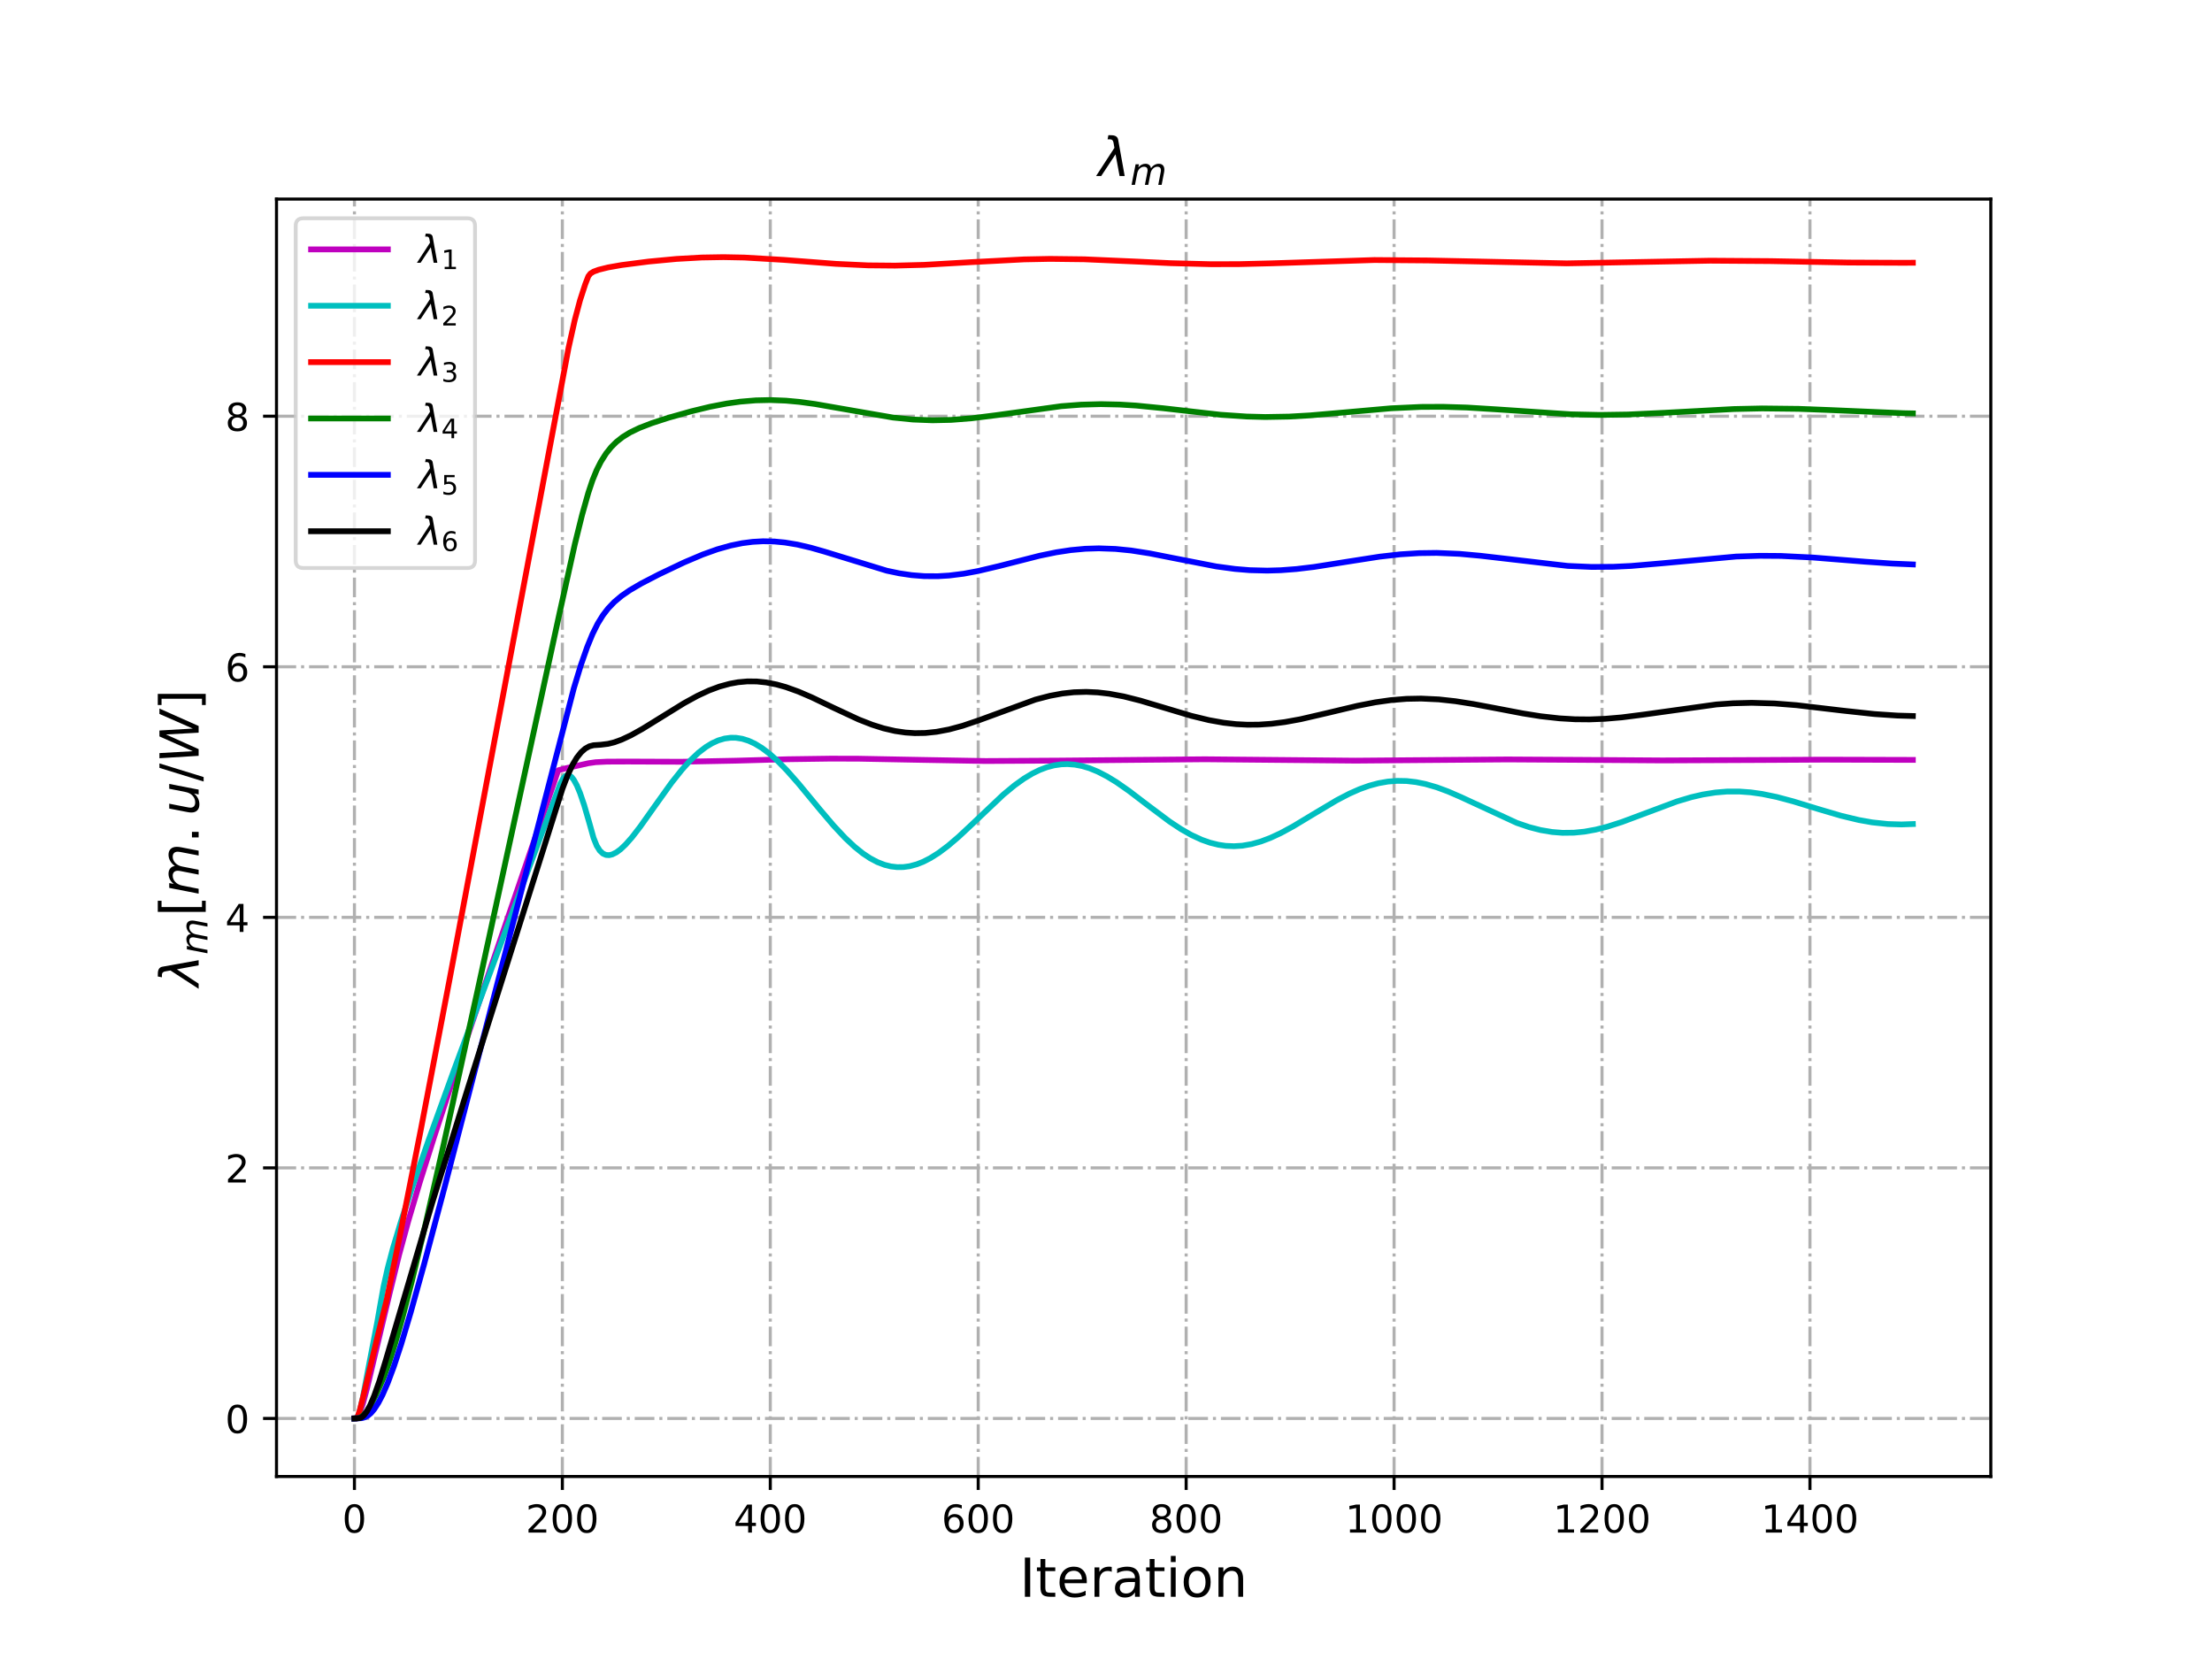 <?xml version="1.0" encoding="utf-8" standalone="no"?>
<!DOCTYPE svg PUBLIC "-//W3C//DTD SVG 1.1//EN"
  "http://www.w3.org/Graphics/SVG/1.1/DTD/svg11.dtd">
<!-- Created with matplotlib (http://matplotlib.org/) -->
<svg height="432pt" version="1.1" viewBox="0 0 576 432" width="576pt" xmlns="http://www.w3.org/2000/svg" xmlns:xlink="http://www.w3.org/1999/xlink">
 <defs>
  <style type="text/css">
*{stroke-linecap:butt;stroke-linejoin:round;}
  </style>
 </defs>
 <g id="figure_1">
  <g id="patch_1">
   <path d="M 0 432 
L 576 432 
L 576 0 
L 0 0 
z
" style="fill:#ffffff;"/>
  </g>
  <g id="axes_1">
   <g id="patch_2">
    <path d="M 72 384.48 
L 518.4 384.48 
L 518.4 51.84 
L 72 51.84 
z
" style="fill:#ffffff;"/>
   </g>
   <g id="matplotlib.axis_1">
    <g id="xtick_1">
     <g id="line2d_1">
      <path clip-path="url(#p30f3f0a800)" d="M 92.291 384.48 
L 92.291 51.84 
" style="fill:none;stroke:#b0b0b0;stroke-dasharray:5.12,1.28,0.8,1.28;stroke-dashoffset:0;stroke-width:0.8;"/>
     </g>
     <g id="line2d_2">
      <defs>
       <path d="M 0 0 
L 0 3.5 
" id="m76796eada6" style="stroke:#000000;stroke-width:0.8;"/>
      </defs>
      <g>
       <use style="stroke:#000000;stroke-width:0.8;" x="92.291" xlink:href="#m76796eada6" y="384.48"/>
      </g>
     </g>
     <g id="text_1">
      <!-- 0 -->
      <defs>
       <path d="M 31.781 66.406 
Q 24.172 66.406 20.328 58.906 
Q 16.5 51.422 16.5 36.375 
Q 16.5 21.391 20.328 13.891 
Q 24.172 6.391 31.781 6.391 
Q 39.453 6.391 43.281 13.891 
Q 47.125 21.391 47.125 36.375 
Q 47.125 51.422 43.281 58.906 
Q 39.453 66.406 31.781 66.406 
z
M 31.781 74.219 
Q 44.047 74.219 50.516 64.516 
Q 56.984 54.828 56.984 36.375 
Q 56.984 17.969 50.516 8.266 
Q 44.047 -1.422 31.781 -1.422 
Q 19.531 -1.422 13.062 8.266 
Q 6.594 17.969 6.594 36.375 
Q 6.594 54.828 13.062 64.516 
Q 19.531 74.219 31.781 74.219 
z
" id="DejaVuSans-30"/>
      </defs>
      <g transform="translate(89.11 399.078)scale(0.1 -0.1)">
       <use xlink:href="#DejaVuSans-30"/>
      </g>
     </g>
    </g>
    <g id="xtick_2">
     <g id="line2d_3">
      <path clip-path="url(#p30f3f0a800)" d="M 146.436 384.48 
L 146.436 51.84 
" style="fill:none;stroke:#b0b0b0;stroke-dasharray:5.12,1.28,0.8,1.28;stroke-dashoffset:0;stroke-width:0.8;"/>
     </g>
     <g id="line2d_4">
      <g>
       <use style="stroke:#000000;stroke-width:0.8;" x="146.436" xlink:href="#m76796eada6" y="384.48"/>
      </g>
     </g>
     <g id="text_2">
      <!-- 200 -->
      <defs>
       <path d="M 19.188 8.297 
L 53.609 8.297 
L 53.609 0 
L 7.328 0 
L 7.328 8.297 
Q 12.938 14.109 22.625 23.891 
Q 32.328 33.688 34.812 36.531 
Q 39.547 41.844 41.422 45.531 
Q 43.312 49.219 43.312 52.781 
Q 43.312 58.594 39.234 62.25 
Q 35.156 65.922 28.609 65.922 
Q 23.969 65.922 18.812 64.312 
Q 13.672 62.703 7.812 59.422 
L 7.812 69.391 
Q 13.766 71.781 18.938 73 
Q 24.125 74.219 28.422 74.219 
Q 39.75 74.219 46.484 68.547 
Q 53.219 62.891 53.219 53.422 
Q 53.219 48.922 51.531 44.891 
Q 49.859 40.875 45.406 35.406 
Q 44.188 33.984 37.641 27.219 
Q 31.109 20.453 19.188 8.297 
z
" id="DejaVuSans-32"/>
      </defs>
      <g transform="translate(136.892 399.078)scale(0.1 -0.1)">
       <use xlink:href="#DejaVuSans-32"/>
       <use x="63.623" xlink:href="#DejaVuSans-30"/>
       <use x="127.246" xlink:href="#DejaVuSans-30"/>
      </g>
     </g>
    </g>
    <g id="xtick_3">
     <g id="line2d_5">
      <path clip-path="url(#p30f3f0a800)" d="M 200.581 384.48 
L 200.581 51.84 
" style="fill:none;stroke:#b0b0b0;stroke-dasharray:5.12,1.28,0.8,1.28;stroke-dashoffset:0;stroke-width:0.8;"/>
     </g>
     <g id="line2d_6">
      <g>
       <use style="stroke:#000000;stroke-width:0.8;" x="200.581" xlink:href="#m76796eada6" y="384.48"/>
      </g>
     </g>
     <g id="text_3">
      <!-- 400 -->
      <defs>
       <path d="M 37.797 64.312 
L 12.891 25.391 
L 37.797 25.391 
z
M 35.203 72.906 
L 47.609 72.906 
L 47.609 25.391 
L 58.016 25.391 
L 58.016 17.188 
L 47.609 17.188 
L 47.609 0 
L 37.797 0 
L 37.797 17.188 
L 4.891 17.188 
L 4.891 26.703 
z
" id="DejaVuSans-34"/>
      </defs>
      <g transform="translate(191.038 399.078)scale(0.1 -0.1)">
       <use xlink:href="#DejaVuSans-34"/>
       <use x="63.623" xlink:href="#DejaVuSans-30"/>
       <use x="127.246" xlink:href="#DejaVuSans-30"/>
      </g>
     </g>
    </g>
    <g id="xtick_4">
     <g id="line2d_7">
      <path clip-path="url(#p30f3f0a800)" d="M 254.726 384.48 
L 254.726 51.84 
" style="fill:none;stroke:#b0b0b0;stroke-dasharray:5.12,1.28,0.8,1.28;stroke-dashoffset:0;stroke-width:0.8;"/>
     </g>
     <g id="line2d_8">
      <g>
       <use style="stroke:#000000;stroke-width:0.8;" x="254.726" xlink:href="#m76796eada6" y="384.48"/>
      </g>
     </g>
     <g id="text_4">
      <!-- 600 -->
      <defs>
       <path d="M 33.016 40.375 
Q 26.375 40.375 22.484 35.828 
Q 18.609 31.297 18.609 23.391 
Q 18.609 15.531 22.484 10.953 
Q 26.375 6.391 33.016 6.391 
Q 39.656 6.391 43.531 10.953 
Q 47.406 15.531 47.406 23.391 
Q 47.406 31.297 43.531 35.828 
Q 39.656 40.375 33.016 40.375 
z
M 52.594 71.297 
L 52.594 62.312 
Q 48.875 64.062 45.094 64.984 
Q 41.312 65.922 37.594 65.922 
Q 27.828 65.922 22.672 59.328 
Q 17.531 52.734 16.797 39.406 
Q 19.672 43.656 24.016 45.922 
Q 28.375 48.188 33.594 48.188 
Q 44.578 48.188 50.953 41.516 
Q 57.328 34.859 57.328 23.391 
Q 57.328 12.156 50.688 5.359 
Q 44.047 -1.422 33.016 -1.422 
Q 20.359 -1.422 13.672 8.266 
Q 6.984 17.969 6.984 36.375 
Q 6.984 53.656 15.188 63.938 
Q 23.391 74.219 37.203 74.219 
Q 40.922 74.219 44.703 73.484 
Q 48.484 72.75 52.594 71.297 
z
" id="DejaVuSans-36"/>
      </defs>
      <g transform="translate(245.183 399.078)scale(0.1 -0.1)">
       <use xlink:href="#DejaVuSans-36"/>
       <use x="63.623" xlink:href="#DejaVuSans-30"/>
       <use x="127.246" xlink:href="#DejaVuSans-30"/>
      </g>
     </g>
    </g>
    <g id="xtick_5">
     <g id="line2d_9">
      <path clip-path="url(#p30f3f0a800)" d="M 308.872 384.48 
L 308.872 51.84 
" style="fill:none;stroke:#b0b0b0;stroke-dasharray:5.12,1.28,0.8,1.28;stroke-dashoffset:0;stroke-width:0.8;"/>
     </g>
     <g id="line2d_10">
      <g>
       <use style="stroke:#000000;stroke-width:0.8;" x="308.872" xlink:href="#m76796eada6" y="384.48"/>
      </g>
     </g>
     <g id="text_5">
      <!-- 800 -->
      <defs>
       <path d="M 31.781 34.625 
Q 24.75 34.625 20.719 30.859 
Q 16.703 27.094 16.703 20.516 
Q 16.703 13.922 20.719 10.156 
Q 24.75 6.391 31.781 6.391 
Q 38.812 6.391 42.859 10.172 
Q 46.922 13.969 46.922 20.516 
Q 46.922 27.094 42.891 30.859 
Q 38.875 34.625 31.781 34.625 
z
M 21.922 38.812 
Q 15.578 40.375 12.031 44.719 
Q 8.5 49.078 8.5 55.328 
Q 8.5 64.062 14.719 69.141 
Q 20.953 74.219 31.781 74.219 
Q 42.672 74.219 48.875 69.141 
Q 55.078 64.062 55.078 55.328 
Q 55.078 49.078 51.531 44.719 
Q 48 40.375 41.703 38.812 
Q 48.828 37.156 52.797 32.312 
Q 56.781 27.484 56.781 20.516 
Q 56.781 9.906 50.312 4.234 
Q 43.844 -1.422 31.781 -1.422 
Q 19.734 -1.422 13.25 4.234 
Q 6.781 9.906 6.781 20.516 
Q 6.781 27.484 10.781 32.312 
Q 14.797 37.156 21.922 38.812 
z
M 18.312 54.391 
Q 18.312 48.734 21.844 45.562 
Q 25.391 42.391 31.781 42.391 
Q 38.141 42.391 41.719 45.562 
Q 45.312 48.734 45.312 54.391 
Q 45.312 60.062 41.719 63.234 
Q 38.141 66.406 31.781 66.406 
Q 25.391 66.406 21.844 63.234 
Q 18.312 60.062 18.312 54.391 
z
" id="DejaVuSans-38"/>
      </defs>
      <g transform="translate(299.328 399.078)scale(0.1 -0.1)">
       <use xlink:href="#DejaVuSans-38"/>
       <use x="63.623" xlink:href="#DejaVuSans-30"/>
       <use x="127.246" xlink:href="#DejaVuSans-30"/>
      </g>
     </g>
    </g>
    <g id="xtick_6">
     <g id="line2d_11">
      <path clip-path="url(#p30f3f0a800)" d="M 363.017 384.48 
L 363.017 51.84 
" style="fill:none;stroke:#b0b0b0;stroke-dasharray:5.12,1.28,0.8,1.28;stroke-dashoffset:0;stroke-width:0.8;"/>
     </g>
     <g id="line2d_12">
      <g>
       <use style="stroke:#000000;stroke-width:0.8;" x="363.017" xlink:href="#m76796eada6" y="384.48"/>
      </g>
     </g>
     <g id="text_6">
      <!-- 1000 -->
      <defs>
       <path d="M 12.406 8.297 
L 28.516 8.297 
L 28.516 63.922 
L 10.984 60.406 
L 10.984 69.391 
L 28.422 72.906 
L 38.281 72.906 
L 38.281 8.297 
L 54.391 8.297 
L 54.391 0 
L 12.406 0 
z
" id="DejaVuSans-31"/>
      </defs>
      <g transform="translate(350.292 399.078)scale(0.1 -0.1)">
       <use xlink:href="#DejaVuSans-31"/>
       <use x="63.623" xlink:href="#DejaVuSans-30"/>
       <use x="127.246" xlink:href="#DejaVuSans-30"/>
       <use x="190.869" xlink:href="#DejaVuSans-30"/>
      </g>
     </g>
    </g>
    <g id="xtick_7">
     <g id="line2d_13">
      <path clip-path="url(#p30f3f0a800)" d="M 417.162 384.48 
L 417.162 51.84 
" style="fill:none;stroke:#b0b0b0;stroke-dasharray:5.12,1.28,0.8,1.28;stroke-dashoffset:0;stroke-width:0.8;"/>
     </g>
     <g id="line2d_14">
      <g>
       <use style="stroke:#000000;stroke-width:0.8;" x="417.162" xlink:href="#m76796eada6" y="384.48"/>
      </g>
     </g>
     <g id="text_7">
      <!-- 1200 -->
      <g transform="translate(404.437 399.078)scale(0.1 -0.1)">
       <use xlink:href="#DejaVuSans-31"/>
       <use x="63.623" xlink:href="#DejaVuSans-32"/>
       <use x="127.246" xlink:href="#DejaVuSans-30"/>
       <use x="190.869" xlink:href="#DejaVuSans-30"/>
      </g>
     </g>
    </g>
    <g id="xtick_8">
     <g id="line2d_15">
      <path clip-path="url(#p30f3f0a800)" d="M 471.307 384.48 
L 471.307 51.84 
" style="fill:none;stroke:#b0b0b0;stroke-dasharray:5.12,1.28,0.8,1.28;stroke-dashoffset:0;stroke-width:0.8;"/>
     </g>
     <g id="line2d_16">
      <g>
       <use style="stroke:#000000;stroke-width:0.8;" x="471.307" xlink:href="#m76796eada6" y="384.48"/>
      </g>
     </g>
     <g id="text_8">
      <!-- 1400 -->
      <g transform="translate(458.582 399.078)scale(0.1 -0.1)">
       <use xlink:href="#DejaVuSans-31"/>
       <use x="63.623" xlink:href="#DejaVuSans-34"/>
       <use x="127.246" xlink:href="#DejaVuSans-30"/>
       <use x="190.869" xlink:href="#DejaVuSans-30"/>
      </g>
     </g>
    </g>
    <g id="text_9">
     <!-- Iteration -->
     <defs>
      <path d="M 9.812 72.906 
L 19.672 72.906 
L 19.672 0 
L 9.812 0 
z
" id="DejaVuSans-49"/>
      <path d="M 18.312 70.219 
L 18.312 54.688 
L 36.812 54.688 
L 36.812 47.703 
L 18.312 47.703 
L 18.312 18.016 
Q 18.312 11.328 20.141 9.422 
Q 21.969 7.516 27.594 7.516 
L 36.812 7.516 
L 36.812 0 
L 27.594 0 
Q 17.188 0 13.234 3.875 
Q 9.281 7.766 9.281 18.016 
L 9.281 47.703 
L 2.688 47.703 
L 2.688 54.688 
L 9.281 54.688 
L 9.281 70.219 
z
" id="DejaVuSans-74"/>
      <path d="M 56.203 29.594 
L 56.203 25.203 
L 14.891 25.203 
Q 15.484 15.922 20.484 11.062 
Q 25.484 6.203 34.422 6.203 
Q 39.594 6.203 44.453 7.469 
Q 49.312 8.734 54.109 11.281 
L 54.109 2.781 
Q 49.266 0.734 44.188 -0.344 
Q 39.109 -1.422 33.891 -1.422 
Q 20.797 -1.422 13.156 6.188 
Q 5.516 13.812 5.516 26.812 
Q 5.516 40.234 12.766 48.109 
Q 20.016 56 32.328 56 
Q 43.359 56 49.781 48.891 
Q 56.203 41.797 56.203 29.594 
z
M 47.219 32.234 
Q 47.125 39.594 43.094 43.984 
Q 39.062 48.391 32.422 48.391 
Q 24.906 48.391 20.391 44.141 
Q 15.875 39.891 15.188 32.172 
z
" id="DejaVuSans-65"/>
      <path d="M 41.109 46.297 
Q 39.594 47.172 37.812 47.578 
Q 36.031 48 33.891 48 
Q 26.266 48 22.188 43.047 
Q 18.109 38.094 18.109 28.812 
L 18.109 0 
L 9.078 0 
L 9.078 54.688 
L 18.109 54.688 
L 18.109 46.188 
Q 20.953 51.172 25.484 53.578 
Q 30.031 56 36.531 56 
Q 37.453 56 38.578 55.875 
Q 39.703 55.766 41.062 55.516 
z
" id="DejaVuSans-72"/>
      <path d="M 34.281 27.484 
Q 23.391 27.484 19.188 25 
Q 14.984 22.516 14.984 16.5 
Q 14.984 11.719 18.141 8.906 
Q 21.297 6.109 26.703 6.109 
Q 34.188 6.109 38.703 11.406 
Q 43.219 16.703 43.219 25.484 
L 43.219 27.484 
z
M 52.203 31.203 
L 52.203 0 
L 43.219 0 
L 43.219 8.297 
Q 40.141 3.328 35.547 0.953 
Q 30.953 -1.422 24.312 -1.422 
Q 15.922 -1.422 10.953 3.297 
Q 6 8.016 6 15.922 
Q 6 25.141 12.172 29.828 
Q 18.359 34.516 30.609 34.516 
L 43.219 34.516 
L 43.219 35.406 
Q 43.219 41.609 39.141 45 
Q 35.062 48.391 27.688 48.391 
Q 23 48.391 18.547 47.266 
Q 14.109 46.141 10.016 43.891 
L 10.016 52.203 
Q 14.938 54.109 19.578 55.047 
Q 24.219 56 28.609 56 
Q 40.484 56 46.344 49.844 
Q 52.203 43.703 52.203 31.203 
z
" id="DejaVuSans-61"/>
      <path d="M 9.422 54.688 
L 18.406 54.688 
L 18.406 0 
L 9.422 0 
z
M 9.422 75.984 
L 18.406 75.984 
L 18.406 64.594 
L 9.422 64.594 
z
" id="DejaVuSans-69"/>
      <path d="M 30.609 48.391 
Q 23.391 48.391 19.188 42.75 
Q 14.984 37.109 14.984 27.297 
Q 14.984 17.484 19.156 11.844 
Q 23.344 6.203 30.609 6.203 
Q 37.797 6.203 41.984 11.859 
Q 46.188 17.531 46.188 27.297 
Q 46.188 37.016 41.984 42.703 
Q 37.797 48.391 30.609 48.391 
z
M 30.609 56 
Q 42.328 56 49.016 48.375 
Q 55.719 40.766 55.719 27.297 
Q 55.719 13.875 49.016 6.219 
Q 42.328 -1.422 30.609 -1.422 
Q 18.844 -1.422 12.172 6.219 
Q 5.516 13.875 5.516 27.297 
Q 5.516 40.766 12.172 48.375 
Q 18.844 56 30.609 56 
z
" id="DejaVuSans-6f"/>
      <path d="M 54.891 33.016 
L 54.891 0 
L 45.906 0 
L 45.906 32.719 
Q 45.906 40.484 42.875 44.328 
Q 39.844 48.188 33.797 48.188 
Q 26.516 48.188 22.312 43.547 
Q 18.109 38.922 18.109 30.906 
L 18.109 0 
L 9.078 0 
L 9.078 54.688 
L 18.109 54.688 
L 18.109 46.188 
Q 21.344 51.125 25.703 53.562 
Q 30.078 56 35.797 56 
Q 45.219 56 50.047 50.172 
Q 54.891 44.344 54.891 33.016 
z
" id="DejaVuSans-6e"/>
     </defs>
     <g transform="translate(265.508 415.796)scale(0.14 -0.14)">
      <use xlink:href="#DejaVuSans-49"/>
      <use x="29.492" xlink:href="#DejaVuSans-74"/>
      <use x="68.701" xlink:href="#DejaVuSans-65"/>
      <use x="130.225" xlink:href="#DejaVuSans-72"/>
      <use x="171.338" xlink:href="#DejaVuSans-61"/>
      <use x="232.617" xlink:href="#DejaVuSans-74"/>
      <use x="271.826" xlink:href="#DejaVuSans-69"/>
      <use x="299.609" xlink:href="#DejaVuSans-6f"/>
      <use x="360.791" xlink:href="#DejaVuSans-6e"/>
     </g>
    </g>
   </g>
   <g id="matplotlib.axis_2">
    <g id="ytick_1">
     <g id="line2d_17">
      <path clip-path="url(#p30f3f0a800)" d="M 72 369.36 
L 518.4 369.36 
" style="fill:none;stroke:#b0b0b0;stroke-dasharray:5.12,1.28,0.8,1.28;stroke-dashoffset:0;stroke-width:0.8;"/>
     </g>
     <g id="line2d_18">
      <defs>
       <path d="M 0 0 
L -3.5 0 
" id="mea91cd3049" style="stroke:#000000;stroke-width:0.8;"/>
      </defs>
      <g>
       <use style="stroke:#000000;stroke-width:0.8;" x="72" xlink:href="#mea91cd3049" y="369.36"/>
      </g>
     </g>
     <g id="text_10">
      <!-- 0 -->
      <g transform="translate(58.638 373.159)scale(0.1 -0.1)">
       <use xlink:href="#DejaVuSans-30"/>
      </g>
     </g>
    </g>
    <g id="ytick_2">
     <g id="line2d_19">
      <path clip-path="url(#p30f3f0a800)" d="M 72 304.117 
L 518.4 304.117 
" style="fill:none;stroke:#b0b0b0;stroke-dasharray:5.12,1.28,0.8,1.28;stroke-dashoffset:0;stroke-width:0.8;"/>
     </g>
     <g id="line2d_20">
      <g>
       <use style="stroke:#000000;stroke-width:0.8;" x="72" xlink:href="#mea91cd3049" y="304.117"/>
      </g>
     </g>
     <g id="text_11">
      <!-- 2 -->
      <g transform="translate(58.638 307.916)scale(0.1 -0.1)">
       <use xlink:href="#DejaVuSans-32"/>
      </g>
     </g>
    </g>
    <g id="ytick_3">
     <g id="line2d_21">
      <path clip-path="url(#p30f3f0a800)" d="M 72 238.873 
L 518.4 238.873 
" style="fill:none;stroke:#b0b0b0;stroke-dasharray:5.12,1.28,0.8,1.28;stroke-dashoffset:0;stroke-width:0.8;"/>
     </g>
     <g id="line2d_22">
      <g>
       <use style="stroke:#000000;stroke-width:0.8;" x="72" xlink:href="#mea91cd3049" y="238.873"/>
      </g>
     </g>
     <g id="text_12">
      <!-- 4 -->
      <g transform="translate(58.638 242.672)scale(0.1 -0.1)">
       <use xlink:href="#DejaVuSans-34"/>
      </g>
     </g>
    </g>
    <g id="ytick_4">
     <g id="line2d_23">
      <path clip-path="url(#p30f3f0a800)" d="M 72 173.63 
L 518.4 173.63 
" style="fill:none;stroke:#b0b0b0;stroke-dasharray:5.12,1.28,0.8,1.28;stroke-dashoffset:0;stroke-width:0.8;"/>
     </g>
     <g id="line2d_24">
      <g>
       <use style="stroke:#000000;stroke-width:0.8;" x="72" xlink:href="#mea91cd3049" y="173.63"/>
      </g>
     </g>
     <g id="text_13">
      <!-- 6 -->
      <g transform="translate(58.638 177.429)scale(0.1 -0.1)">
       <use xlink:href="#DejaVuSans-36"/>
      </g>
     </g>
    </g>
    <g id="ytick_5">
     <g id="line2d_25">
      <path clip-path="url(#p30f3f0a800)" d="M 72 108.386 
L 518.4 108.386 
" style="fill:none;stroke:#b0b0b0;stroke-dasharray:5.12,1.28,0.8,1.28;stroke-dashoffset:0;stroke-width:0.8;"/>
     </g>
     <g id="line2d_26">
      <g>
       <use style="stroke:#000000;stroke-width:0.8;" x="72" xlink:href="#mea91cd3049" y="108.386"/>
      </g>
     </g>
     <g id="text_14">
      <!-- 8 -->
      <g transform="translate(58.638 112.186)scale(0.1 -0.1)">
       <use xlink:href="#DejaVuSans-38"/>
      </g>
     </g>
    </g>
    <g id="text_15">
     <!-- $\lambda_{m} [m.u/W]$ -->
     <defs>
      <path d="M 36.719 67.438 
L 48.828 0 
L 39.312 0 
L 31.844 40.438 
L 5.125 0 
L -4.391 0 
L 29.734 52.438 
L 28.031 62.109 
Q 26.953 68.266 21.734 68.266 
L 17.047 68.266 
L 18.5 75.984 
L 24.219 75.875 
Q 35.203 75.734 36.719 67.438 
z
" id="DejaVuSans-Oblique-3bb"/>
      <path d="M 89.797 33.016 
L 83.406 0 
L 74.422 0 
L 80.719 32.719 
Q 81.109 34.812 81.297 36.328 
Q 81.5 37.844 81.5 38.922 
Q 81.5 43.312 79.047 45.75 
Q 76.609 48.188 72.219 48.188 
Q 65.672 48.188 60.547 43.281 
Q 55.422 38.375 53.906 30.516 
L 47.906 0 
L 38.922 0 
L 45.312 32.719 
Q 45.703 34.516 45.891 36.047 
Q 46.094 37.594 46.094 38.812 
Q 46.094 43.266 43.656 45.719 
Q 41.219 48.188 36.922 48.188 
Q 30.281 48.188 25.141 43.281 
Q 20.016 38.375 18.5 30.516 
L 12.5 0 
L 3.516 0 
L 14.203 54.688 
L 23.188 54.688 
L 21.484 46.188 
Q 25.141 50.984 30.047 53.484 
Q 34.969 56 40.578 56 
Q 46.531 56 50.359 52.875 
Q 54.203 49.75 54.984 44.188 
Q 59.078 49.953 64.469 52.969 
Q 69.875 56 75.875 56 
Q 82.906 56 86.734 51.953 
Q 90.578 47.906 90.578 40.484 
Q 90.578 38.875 90.375 36.938 
Q 90.188 35.016 89.797 33.016 
z
" id="DejaVuSans-Oblique-6d"/>
      <path d="M 8.594 75.984 
L 29.297 75.984 
L 29.297 69 
L 17.578 69 
L 17.578 -6.203 
L 29.297 -6.203 
L 29.297 -13.188 
L 8.594 -13.188 
z
" id="DejaVuSans-5b"/>
      <path d="M 10.688 12.406 
L 21 12.406 
L 21 0 
L 10.688 0 
z
" id="DejaVuSans-2e"/>
      <path d="M 6.688 21.688 
L 13.094 54.688 
L 22.125 54.688 
L 15.719 22.016 
Q 15.234 19.625 15.016 17.922 
Q 14.797 16.219 14.797 15.094 
Q 14.797 10.938 17.328 8.656 
Q 19.875 6.391 24.516 6.391 
Q 31.734 6.391 37 11.266 
Q 42.281 16.156 43.891 24.422 
L 49.906 54.688 
L 58.891 54.688 
L 48.297 0 
L 39.312 0 
L 41.109 8.594 
Q 37.312 3.812 32.062 1.188 
Q 26.812 -1.422 20.906 -1.422 
Q 13.719 -1.422 9.719 2.516 
Q 5.719 6.453 5.719 13.484 
Q 5.719 14.938 5.953 17.141 
Q 6.203 19.344 6.688 21.688 
z
" id="DejaVuSans-Oblique-75"/>
      <path d="M 25.391 72.906 
L 33.688 72.906 
L 8.297 -9.281 
L 0 -9.281 
z
" id="DejaVuSans-2f"/>
      <path d="M 9.625 72.906 
L 19.188 72.906 
L 22.703 10.891 
L 50.203 72.906 
L 61.188 72.906 
L 64.797 10.891 
L 92 72.906 
L 102 72.906 
L 69.578 0 
L 57.172 0 
L 53.812 60.797 
L 26.516 0 
L 14.109 0 
z
" id="DejaVuSans-Oblique-57"/>
      <path d="M 30.422 75.984 
L 30.422 -13.188 
L 9.719 -13.188 
L 9.719 -6.203 
L 21.391 -6.203 
L 21.391 69 
L 9.719 69 
L 9.719 75.984 
z
" id="DejaVuSans-5d"/>
     </defs>
     <g transform="translate(51.726 256.87)rotate(-90)scale(0.14 -0.14)">
      <use transform="translate(0 0.016)" xlink:href="#DejaVuSans-Oblique-3bb"/>
      <use transform="translate(59.18 -16.391)scale(0.7)" xlink:href="#DejaVuSans-Oblique-6d"/>
      <use transform="translate(130.103 0.016)" xlink:href="#DejaVuSans-5b"/>
      <use transform="translate(169.116 0.016)" xlink:href="#DejaVuSans-Oblique-6d"/>
      <use transform="translate(266.528 0.016)" xlink:href="#DejaVuSans-2e"/>
      <use transform="translate(317.798 0.016)" xlink:href="#DejaVuSans-Oblique-75"/>
      <use transform="translate(381.177 0.016)" xlink:href="#DejaVuSans-2f"/>
      <use transform="translate(414.868 0.016)" xlink:href="#DejaVuSans-Oblique-57"/>
      <use transform="translate(513.745 0.016)" xlink:href="#DejaVuSans-5d"/>
     </g>
    </g>
   </g>
   <g id="line2d_27">
    <path clip-path="url(#p30f3f0a800)" d="M 92.291 369.36 
L 92.562 369.36 
L 92.832 369.36 
L 93.103 369.089 
L 93.645 368.019 
L 94.457 365.628 
L 95.54 361.632 
L 97.705 352.521 
L 101.496 336.608 
L 103.932 326.701 
L 106.369 317.769 
L 109.347 307.741 
L 113.137 295.749 
L 118.551 279.324 
L 127.215 253.674 
L 145.353 200.585 
L 147.248 200.076 
L 153.204 198.745 
L 155.099 198.474 
L 158.077 198.328 
L 163.492 198.305 
L 177.299 198.36 
L 191.647 198.08 
L 205.184 197.701 
L 216.283 197.545 
L 223.593 197.564 
L 239.837 197.871 
L 256.622 198.168 
L 275.843 198.057 
L 313.745 197.711 
L 353 198.073 
L 366.266 197.962 
L 392.526 197.757 
L 411.477 197.868 
L 432.864 198.014 
L 458.042 197.904 
L 474.827 197.812 
L 498.109 197.877 
L 498.109 197.877 
" style="fill:none;stroke:#bf00bf;stroke-linecap:square;stroke-width:1.5;"/>
   </g>
   <g id="line2d_28">
    <path clip-path="url(#p30f3f0a800)" d="M 92.291 369.36 
L 92.562 369.36 
L 92.832 369.36 
L 93.103 369.024 
L 93.645 367.559 
L 94.457 364.072 
L 96.081 355.453 
L 98.247 344.238 
L 98.788 341.129 
L 99.871 335.062 
L 100.954 330.22 
L 102.308 325.096 
L 104.474 317.899 
L 107.452 308.837 
L 111.512 297.165 
L 118.281 278.486 
L 132.9 238.994 
L 145.895 204.108 
L 146.707 202.608 
L 147.248 202.053 
L 147.79 201.841 
L 148.331 201.955 
L 148.873 202.369 
L 149.414 203.058 
L 150.226 204.542 
L 151.038 206.49 
L 152.121 209.667 
L 153.475 214.322 
L 154.558 218.188 
L 155.37 220.207 
L 156.182 221.509 
L 156.994 222.269 
L 157.807 222.628 
L 158.619 222.68 
L 159.431 222.494 
L 160.514 221.952 
L 161.597 221.153 
L 162.95 219.868 
L 164.575 218.025 
L 166.741 215.222 
L 170.26 210.261 
L 174.862 203.831 
L 177.57 200.428 
L 179.735 198.031 
L 181.901 195.989 
L 183.796 194.527 
L 185.421 193.539 
L 187.045 192.798 
L 188.669 192.319 
L 190.294 192.103 
L 191.647 192.12 
L 193.272 192.377 
L 194.896 192.883 
L 196.52 193.627 
L 198.415 194.778 
L 200.311 196.207 
L 202.476 198.138 
L 204.913 200.624 
L 207.891 204.001 
L 213.576 210.88 
L 217.096 215.014 
L 220.074 218.194 
L 222.51 220.481 
L 224.676 222.22 
L 226.571 223.482 
L 228.466 224.484 
L 230.361 225.211 
L 231.985 225.612 
L 233.61 225.802 
L 235.234 225.785 
L 236.859 225.563 
L 238.754 225.051 
L 240.378 224.412 
L 242.273 223.443 
L 244.439 222.076 
L 246.875 220.249 
L 249.583 217.937 
L 252.831 214.906 
L 261.224 206.95 
L 264.202 204.49 
L 266.638 202.745 
L 268.804 201.44 
L 270.699 200.51 
L 272.594 199.789 
L 274.489 199.293 
L 276.385 199.022 
L 278.009 198.97 
L 279.904 199.117 
L 281.799 199.479 
L 283.694 200.047 
L 285.86 200.931 
L 288.296 202.19 
L 290.733 203.681 
L 293.982 205.948 
L 298.855 209.664 
L 304.54 213.918 
L 307.518 215.885 
L 310.225 217.428 
L 312.933 218.677 
L 315.098 219.44 
L 317.264 219.975 
L 319.159 220.256 
L 321.325 220.351 
L 323.491 220.217 
L 325.927 219.796 
L 328.364 219.111 
L 330.8 218.188 
L 333.508 216.932 
L 336.756 215.17 
L 341.9 212.068 
L 348.127 208.359 
L 351.376 206.669 
L 354.083 205.475 
L 356.519 204.604 
L 358.956 203.948 
L 361.392 203.521 
L 363.829 203.332 
L 366.266 203.377 
L 368.702 203.655 
L 371.139 204.144 
L 374.117 205.005 
L 377.095 206.111 
L 380.343 207.52 
L 394.963 214.28 
L 398.211 215.386 
L 401.189 216.152 
L 404.167 216.651 
L 406.874 216.867 
L 409.852 216.831 
L 412.56 216.563 
L 415.538 216.028 
L 418.516 215.275 
L 422.306 214.064 
L 427.179 212.244 
L 436.654 208.705 
L 440.444 207.576 
L 443.422 206.888 
L 446.671 206.369 
L 449.649 206.121 
L 452.898 206.111 
L 455.876 206.326 
L 458.854 206.744 
L 462.644 207.527 
L 466.976 208.682 
L 473.744 210.753 
L 479.429 212.423 
L 484.031 213.529 
L 487.551 214.152 
L 491.612 214.58 
L 495.131 214.684 
L 498.109 214.58 
L 498.109 214.58 
" style="fill:none;stroke:#00bfbf;stroke-linecap:square;stroke-width:1.5;"/>
   </g>
   <g id="line2d_29">
    <path clip-path="url(#p30f3f0a800)" d="M 92.291 369.36 
L 92.562 369.36 
L 92.832 369.36 
L 93.103 368.952 
L 93.645 367.409 
L 94.727 363.054 
L 97.976 349.405 
L 100.683 338.539 
L 103.932 322.744 
L 109.617 293.968 
L 116.927 255.778 
L 133.441 168.035 
L 148.06 90.526 
L 149.685 83.268 
L 151.038 78.192 
L 152.392 74.026 
L 153.204 71.941 
L 153.746 71.237 
L 154.558 70.734 
L 155.912 70.235 
L 158.348 69.635 
L 161.867 69.015 
L 168.906 68.108 
L 176.216 67.42 
L 182.713 67.055 
L 188.399 66.96 
L 193.813 67.064 
L 204.101 67.671 
L 217.637 68.705 
L 226.03 69.1 
L 233.068 69.165 
L 240.649 68.966 
L 252.831 68.268 
L 266.638 67.544 
L 273.407 67.41 
L 282.341 67.518 
L 296.418 68.134 
L 304.811 68.529 
L 315.369 68.8 
L 322.679 68.78 
L 331.071 68.572 
L 357.873 67.71 
L 371.951 67.821 
L 407.957 68.578 
L 425.013 68.262 
L 445.318 67.883 
L 461.02 67.991 
L 481.324 68.369 
L 495.673 68.431 
L 498.109 68.415 
L 498.109 68.415 
" style="fill:none;stroke:#ff0000;stroke-linecap:square;stroke-width:1.5;"/>
   </g>
   <g id="line2d_30">
    <path clip-path="url(#p30f3f0a800)" d="M 92.291 369.36 
L 93.374 369.288 
L 93.915 369.066 
L 94.727 368.424 
L 95.54 367.452 
L 96.623 365.736 
L 97.976 363.093 
L 99.871 358.745 
L 101.225 355.068 
L 102.849 349.979 
L 104.744 343.302 
L 107.181 333.884 
L 110.7 319.227 
L 115.573 297.811 
L 124.237 258.469 
L 145.624 160.02 
L 149.685 141.706 
L 151.58 134.053 
L 153.204 128.295 
L 154.287 125.056 
L 155.37 122.41 
L 156.453 120.254 
L 157.807 118.104 
L 159.16 116.415 
L 160.514 115.074 
L 162.138 113.798 
L 164.033 112.627 
L 166.47 111.449 
L 169.719 110.194 
L 174.05 108.788 
L 180.006 107.101 
L 184.879 105.923 
L 189.211 105.088 
L 192.73 104.592 
L 196.791 104.253 
L 200.581 104.168 
L 204.642 104.328 
L 208.162 104.651 
L 212.222 105.202 
L 218.178 106.243 
L 232.527 108.729 
L 237.671 109.244 
L 242.815 109.447 
L 247.688 109.339 
L 253.102 108.912 
L 259.329 108.125 
L 276.385 105.767 
L 281.528 105.375 
L 286.672 105.235 
L 291.545 105.343 
L 295.877 105.61 
L 302.916 106.308 
L 317.806 107.998 
L 324.574 108.461 
L 329.447 108.589 
L 335.674 108.478 
L 341.088 108.171 
L 348.939 107.492 
L 362.205 106.321 
L 370.056 105.959 
L 375.741 105.933 
L 381.968 106.119 
L 390.089 106.621 
L 409.04 107.884 
L 416.621 108.047 
L 423.93 107.936 
L 433.676 107.476 
L 451.544 106.511 
L 458.854 106.357 
L 468.329 106.465 
L 476.18 106.762 
L 495.673 107.594 
L 498.109 107.646 
L 498.109 107.646 
" style="fill:none;stroke:#008000;stroke-linecap:square;stroke-width:1.5;"/>
   </g>
   <g id="line2d_31">
    <path clip-path="url(#p30f3f0a800)" d="M 92.291 369.36 
L 94.186 369.285 
L 94.998 369.066 
L 95.81 368.626 
L 96.623 367.931 
L 97.435 366.972 
L 98.518 365.302 
L 99.601 363.23 
L 100.954 360.131 
L 102.578 355.773 
L 104.474 349.999 
L 106.91 341.847 
L 110.43 329.216 
L 115.844 308.86 
L 126.944 266.034 
L 149.414 179.257 
L 151.309 173.039 
L 152.934 168.407 
L 154.287 165.109 
L 155.641 162.388 
L 156.994 160.203 
L 158.348 158.444 
L 159.972 156.748 
L 161.867 155.159 
L 164.033 153.669 
L 167.011 151.93 
L 171.614 149.552 
L 178.111 146.462 
L 182.984 144.397 
L 186.774 143.04 
L 190.294 142.049 
L 193.272 141.442 
L 195.979 141.093 
L 198.686 140.943 
L 201.664 141.008 
L 204.371 141.266 
L 207.62 141.801 
L 211.14 142.623 
L 214.659 143.628 
L 230.903 148.609 
L 234.151 149.287 
L 237.4 149.767 
L 240.649 150.025 
L 244.168 150.047 
L 247.146 149.868 
L 250.936 149.392 
L 254.726 148.687 
L 260.141 147.405 
L 270.699 144.714 
L 275.031 143.823 
L 278.821 143.246 
L 282.611 142.894 
L 286.131 142.786 
L 290.462 142.942 
L 294.523 143.347 
L 299.396 144.104 
L 305.623 145.337 
L 316.723 147.5 
L 321.596 148.155 
L 325.386 148.469 
L 329.988 148.586 
L 333.508 148.485 
L 337.569 148.178 
L 342.171 147.63 
L 350.563 146.306 
L 359.227 144.955 
L 364.641 144.345 
L 369.514 144.035 
L 374.117 143.973 
L 380.073 144.225 
L 385.487 144.717 
L 408.228 147.359 
L 414.455 147.63 
L 420.14 147.588 
L 424.742 147.369 
L 432.864 146.674 
L 452.086 144.923 
L 458.312 144.727 
L 463.727 144.766 
L 472.119 145.177 
L 485.656 146.267 
L 492.695 146.749 
L 498.109 146.978 
L 498.109 146.978 
" style="fill:none;stroke:#0000ff;stroke-linecap:square;stroke-width:1.5;"/>
   </g>
   <g id="line2d_32">
    <path clip-path="url(#p30f3f0a800)" d="M 92.291 369.36 
L 93.645 369.285 
L 94.186 369.04 
L 94.727 368.587 
L 95.54 367.514 
L 96.352 366.01 
L 97.435 363.462 
L 98.788 359.655 
L 100.413 354.364 
L 112.595 313.048 
L 121.8 283.474 
L 146.436 205.452 
L 147.79 201.913 
L 149.143 199.055 
L 150.226 197.264 
L 151.309 195.901 
L 152.392 194.938 
L 153.475 194.335 
L 154.558 194.057 
L 156.453 193.93 
L 158.348 193.695 
L 159.972 193.291 
L 161.867 192.603 
L 164.304 191.461 
L 167.282 189.804 
L 171.884 186.959 
L 178.111 183.11 
L 181.63 181.185 
L 184.608 179.802 
L 187.316 178.79 
L 190.023 178.047 
L 192.189 177.652 
L 194.625 177.433 
L 197.062 177.453 
L 199.498 177.701 
L 202.206 178.233 
L 204.642 178.914 
L 207.891 180.082 
L 211.41 181.596 
L 216.825 184.196 
L 223.593 187.35 
L 227.112 188.724 
L 230.09 189.663 
L 233.068 190.355 
L 235.776 190.75 
L 238.212 190.909 
L 240.919 190.867 
L 243.897 190.56 
L 247.146 189.944 
L 250.666 188.995 
L 254.997 187.527 
L 269.616 182.173 
L 273.407 181.185 
L 276.655 180.585 
L 279.633 180.258 
L 282.882 180.161 
L 285.86 180.301 
L 288.838 180.647 
L 292.628 181.351 
L 296.96 182.444 
L 302.374 184.059 
L 310.225 186.404 
L 314.828 187.523 
L 318.618 188.199 
L 321.867 188.564 
L 324.844 188.717 
L 327.822 188.691 
L 331.071 188.469 
L 334.591 188.019 
L 338.652 187.282 
L 345.69 185.651 
L 353.541 183.778 
L 358.144 182.881 
L 362.205 182.307 
L 366.266 181.978 
L 370.056 181.906 
L 374.658 182.121 
L 378.99 182.594 
L 383.592 183.315 
L 389.007 184.333 
L 396.587 185.778 
L 401.189 186.509 
L 406.062 187.054 
L 410.123 187.295 
L 413.913 187.331 
L 417.974 187.171 
L 422.306 186.802 
L 427.991 186.078 
L 446.942 183.439 
L 451.274 183.132 
L 456.147 183.008 
L 462.103 183.181 
L 467.788 183.625 
L 479.7 185.028 
L 488.092 185.935 
L 494.048 186.333 
L 498.109 186.45 
L 498.109 186.45 
" style="fill:none;stroke:#000000;stroke-linecap:square;stroke-width:1.5;"/>
   </g>
   <g id="patch_3">
    <path d="M 72 384.48 
L 72 51.84 
" style="fill:none;stroke:#000000;stroke-linecap:square;stroke-linejoin:miter;stroke-width:0.8;"/>
   </g>
   <g id="patch_4">
    <path d="M 518.4 384.48 
L 518.4 51.84 
" style="fill:none;stroke:#000000;stroke-linecap:square;stroke-linejoin:miter;stroke-width:0.8;"/>
   </g>
   <g id="patch_5">
    <path d="M 72 384.48 
L 518.4 384.48 
" style="fill:none;stroke:#000000;stroke-linecap:square;stroke-linejoin:miter;stroke-width:0.8;"/>
   </g>
   <g id="patch_6">
    <path d="M 72 51.84 
L 518.4 51.84 
" style="fill:none;stroke:#000000;stroke-linecap:square;stroke-linejoin:miter;stroke-width:0.8;"/>
   </g>
   <g id="text_16">
    <!-- $\lambda_{m}$ -->
    <g transform="translate(286.03 45.84)scale(0.14 -0.14)">
     <use transform="translate(0 0.016)" xlink:href="#DejaVuSans-Oblique-3bb"/>
     <use transform="translate(59.18 -16.391)scale(0.7)" xlink:href="#DejaVuSans-Oblique-6d"/>
    </g>
   </g>
   <g id="legend_1">
    <g id="patch_7">
     <path d="M 79 147.909 
L 121.7 147.909 
Q 123.7 147.909 123.7 145.909 
L 123.7 58.84 
Q 123.7 56.84 121.7 56.84 
L 79 56.84 
Q 77 56.84 77 58.84 
L 77 145.909 
Q 77 147.909 79 147.909 
z
" style="fill:#ffffff;opacity:0.8;stroke:#cccccc;stroke-linejoin:miter;"/>
    </g>
    <g id="line2d_33">
     <path d="M 81 64.938 
L 101 64.938 
" style="fill:none;stroke:#bf00bf;stroke-linecap:square;stroke-width:1.5;"/>
    </g>
    <g id="line2d_34"/>
    <g id="text_17">
     <!-- $\lambda_{1}$ -->
     <g transform="translate(109 68.438)scale(0.1 -0.1)">
      <use transform="translate(0 0.016)" xlink:href="#DejaVuSans-Oblique-3bb"/>
      <use transform="translate(59.18 -16.391)scale(0.7)" xlink:href="#DejaVuSans-31"/>
     </g>
    </g>
    <g id="line2d_35">
     <path d="M 81 79.617 
L 101 79.617 
" style="fill:none;stroke:#00bfbf;stroke-linecap:square;stroke-width:1.5;"/>
    </g>
    <g id="line2d_36"/>
    <g id="text_18">
     <!-- $\lambda_{2}$ -->
     <g transform="translate(109 83.117)scale(0.1 -0.1)">
      <use transform="translate(0 0.016)" xlink:href="#DejaVuSans-Oblique-3bb"/>
      <use transform="translate(59.18 -16.391)scale(0.7)" xlink:href="#DejaVuSans-32"/>
     </g>
    </g>
    <g id="line2d_37">
     <path d="M 81 94.295 
L 101 94.295 
" style="fill:none;stroke:#ff0000;stroke-linecap:square;stroke-width:1.5;"/>
    </g>
    <g id="line2d_38"/>
    <g id="text_19">
     <!-- $\lambda_{3}$ -->
     <defs>
      <path d="M 40.578 39.312 
Q 47.656 37.797 51.625 33 
Q 55.609 28.219 55.609 21.188 
Q 55.609 10.406 48.188 4.484 
Q 40.766 -1.422 27.094 -1.422 
Q 22.516 -1.422 17.656 -0.516 
Q 12.797 0.391 7.625 2.203 
L 7.625 11.719 
Q 11.719 9.328 16.594 8.109 
Q 21.484 6.891 26.812 6.891 
Q 36.078 6.891 40.938 10.547 
Q 45.797 14.203 45.797 21.188 
Q 45.797 27.641 41.281 31.266 
Q 36.766 34.906 28.719 34.906 
L 20.219 34.906 
L 20.219 43.016 
L 29.109 43.016 
Q 36.375 43.016 40.234 45.922 
Q 44.094 48.828 44.094 54.297 
Q 44.094 59.906 40.109 62.906 
Q 36.141 65.922 28.719 65.922 
Q 24.656 65.922 20.016 65.031 
Q 15.375 64.156 9.812 62.312 
L 9.812 71.094 
Q 15.438 72.656 20.344 73.438 
Q 25.25 74.219 29.594 74.219 
Q 40.828 74.219 47.359 69.109 
Q 53.906 64.016 53.906 55.328 
Q 53.906 49.266 50.438 45.094 
Q 46.969 40.922 40.578 39.312 
z
" id="DejaVuSans-33"/>
     </defs>
     <g transform="translate(109 97.795)scale(0.1 -0.1)">
      <use transform="translate(0 0.016)" xlink:href="#DejaVuSans-Oblique-3bb"/>
      <use transform="translate(59.18 -16.391)scale(0.7)" xlink:href="#DejaVuSans-33"/>
     </g>
    </g>
    <g id="line2d_39">
     <path d="M 81 108.973 
L 101 108.973 
" style="fill:none;stroke:#008000;stroke-linecap:square;stroke-width:1.5;"/>
    </g>
    <g id="line2d_40"/>
    <g id="text_20">
     <!-- $\lambda_{4}$ -->
     <g transform="translate(109 112.473)scale(0.1 -0.1)">
      <use transform="translate(0 0.016)" xlink:href="#DejaVuSans-Oblique-3bb"/>
      <use transform="translate(59.18 -16.391)scale(0.7)" xlink:href="#DejaVuSans-34"/>
     </g>
    </g>
    <g id="line2d_41">
     <path d="M 81 123.651 
L 101 123.651 
" style="fill:none;stroke:#0000ff;stroke-linecap:square;stroke-width:1.5;"/>
    </g>
    <g id="line2d_42"/>
    <g id="text_21">
     <!-- $\lambda_{5}$ -->
     <defs>
      <path d="M 10.797 72.906 
L 49.516 72.906 
L 49.516 64.594 
L 19.828 64.594 
L 19.828 46.734 
Q 21.969 47.469 24.109 47.828 
Q 26.266 48.188 28.422 48.188 
Q 40.625 48.188 47.75 41.5 
Q 54.891 34.812 54.891 23.391 
Q 54.891 11.625 47.562 5.094 
Q 40.234 -1.422 26.906 -1.422 
Q 22.312 -1.422 17.547 -0.641 
Q 12.797 0.141 7.719 1.703 
L 7.719 11.625 
Q 12.109 9.234 16.797 8.062 
Q 21.484 6.891 26.703 6.891 
Q 35.156 6.891 40.078 11.328 
Q 45.016 15.766 45.016 23.391 
Q 45.016 31 40.078 35.438 
Q 35.156 39.891 26.703 39.891 
Q 22.75 39.891 18.812 39.016 
Q 14.891 38.141 10.797 36.281 
z
" id="DejaVuSans-35"/>
     </defs>
     <g transform="translate(109 127.151)scale(0.1 -0.1)">
      <use transform="translate(0 0.016)" xlink:href="#DejaVuSans-Oblique-3bb"/>
      <use transform="translate(59.18 -16.391)scale(0.7)" xlink:href="#DejaVuSans-35"/>
     </g>
    </g>
    <g id="line2d_43">
     <path d="M 81 138.329 
L 101 138.329 
" style="fill:none;stroke:#000000;stroke-linecap:square;stroke-width:1.5;"/>
    </g>
    <g id="line2d_44"/>
    <g id="text_22">
     <!-- $\lambda_{6}$ -->
     <g transform="translate(109 141.829)scale(0.1 -0.1)">
      <use transform="translate(0 0.016)" xlink:href="#DejaVuSans-Oblique-3bb"/>
      <use transform="translate(59.18 -16.391)scale(0.7)" xlink:href="#DejaVuSans-36"/>
     </g>
    </g>
   </g>
  </g>
 </g>
 <defs>
  <clipPath id="p30f3f0a800">
   <rect height="332.64" width="446.4" x="72" y="51.84"/>
  </clipPath>
 </defs>
</svg>

